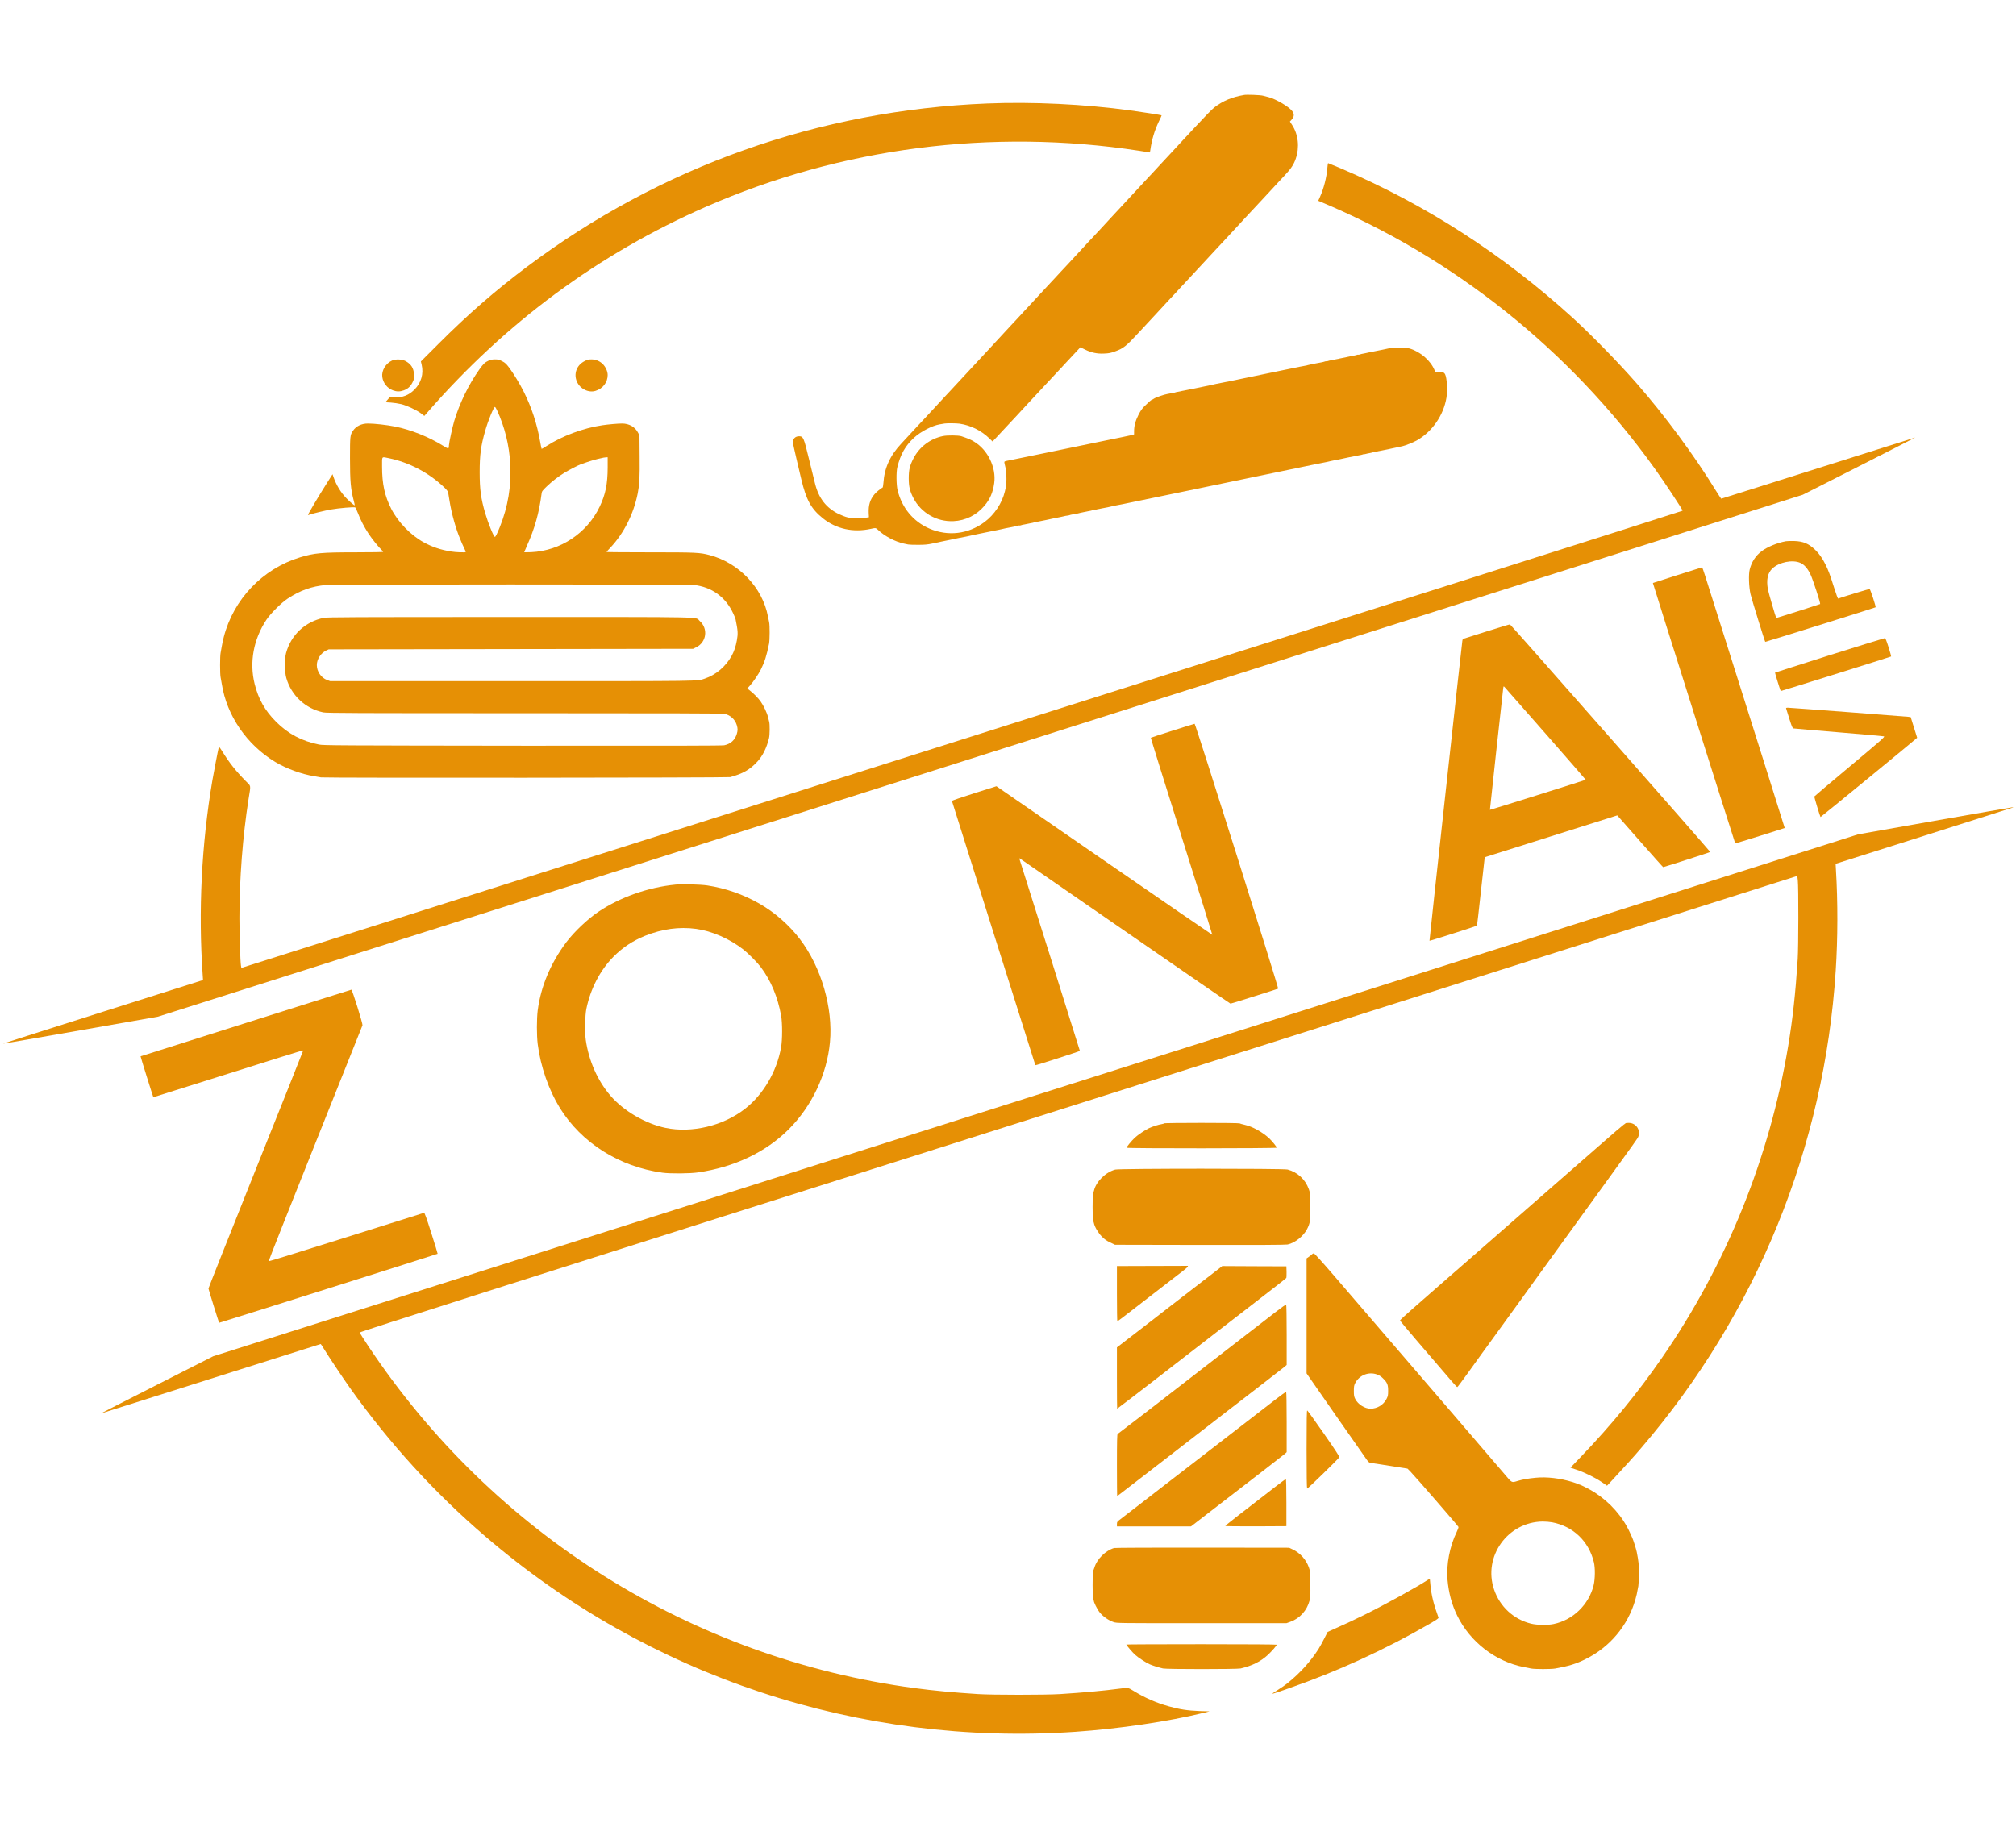 <?xml version="1.0" standalone="no"?>
<!DOCTYPE svg PUBLIC "-//W3C//DTD SVG 20010904//EN"
 "http://www.w3.org/TR/2001/REC-SVG-20010904/DTD/svg10.dtd">
<svg version="1.0" xmlns="http://www.w3.org/2000/svg"
 width="32" height="29" viewBox="0 0 3646 2968"
 preserveAspectRatio="xMidYMid meet">

<g transform="translate(0,2968) scale(0.1,-0.1)"
fill="#e69005" stroke="none">
<path d="M22500 29643 c-217 -37 -383 -106 -538 -225 -43 -33 -190 -184 -342
-349 -31 -34 -227 -244 -260 -279 -14 -15 -49 -53 -79 -86 -30 -32 -107 -115
-171 -184 -64 -69 -141 -152 -171 -184 -30 -33 -65 -71 -79 -86 -14 -14 -72
-77 -130 -139 -58 -62 -116 -125 -130 -140 -14 -15 -70 -75 -125 -135 -55 -59
-111 -120 -125 -135 -72 -77 -238 -257 -260 -280 -14 -15 -77 -83 -140 -152
-64 -68 -147 -158 -185 -199 -39 -41 -77 -82 -85 -90 -8 -9 -60 -65 -115 -125
-55 -59 -111 -120 -125 -135 -14 -14 -70 -75 -125 -135 -55 -60 -109 -118
-121 -129 -11 -12 -49 -52 -84 -91 -58 -64 -283 -306 -321 -345 -8 -9 -68 -73
-132 -143 -63 -69 -124 -134 -134 -144 -10 -11 -63 -68 -118 -128 -55 -60
-109 -118 -121 -129 -11 -12 -49 -52 -84 -91 -35 -38 -95 -104 -134 -145 -39
-42 -116 -125 -171 -185 -55 -60 -107 -116 -115 -124 -16 -17 -78 -84 -270
-291 -63 -68 -147 -158 -186 -200 -39 -41 -102 -109 -139 -150 -38 -41 -72
-77 -75 -80 -3 -3 -60 -63 -125 -135 -65 -71 -121 -132 -125 -135 -4 -3 -60
-63 -125 -135 -66 -71 -124 -134 -131 -140 -6 -5 -62 -66 -125 -135 -63 -69
-142 -154 -176 -190 -205 -217 -309 -445 -326 -715 -3 -44 -10 -81 -15 -83
-24 -8 -114 -82 -147 -122 -78 -93 -110 -196 -104 -334 l4 -81 -80 -12 c-101
-14 -231 -10 -315 12 -36 9 -105 36 -155 60 -224 110 -360 286 -425 550 -17
66 -66 268 -111 450 -92 381 -102 404 -177 405 -67 0 -112 -44 -112 -109 0
-16 29 -152 65 -302 36 -151 75 -314 86 -364 90 -379 179 -539 392 -710 241
-193 548 -260 867 -190 88 20 89 20 133 -22 115 -110 308 -211 462 -244 28 -6
64 -13 80 -17 17 -4 98 -6 180 -6 118 0 173 5 255 23 58 13 125 27 150 32 25
5 86 17 135 28 126 27 289 60 328 66 17 3 39 8 47 10 8 2 26 6 40 9 14 3 79
17 145 31 141 30 209 44 250 51 17 2 37 7 45 9 8 2 31 7 50 10 19 3 49 10 65
14 17 5 48 12 70 16 80 14 90 16 105 20 8 3 33 7 54 11 22 3 50 10 64 15 14 5
27 7 29 5 3 -3 15 -1 28 4 13 5 42 12 66 15 24 4 46 8 49 10 3 2 25 6 50 10
25 4 47 8 51 10 3 2 21 7 40 10 19 3 41 8 49 10 8 2 31 7 50 10 19 3 42 8 50
10 8 2 31 7 50 10 19 3 43 8 52 11 9 3 27 7 40 9 13 3 34 7 48 10 14 3 36 7
50 10 14 3 36 7 50 10 14 3 35 7 48 10 13 2 31 7 40 9 9 3 34 8 55 10 21 3 41
7 45 10 4 2 23 7 42 10 66 10 142 26 148 30 4 2 27 7 52 11 25 4 47 8 50 10 3
2 25 6 49 10 24 3 53 10 66 15 13 5 25 7 28 4 2 -2 15 0 29 5 14 5 42 12 64
15 21 4 46 8 54 11 15 4 25 6 105 20 22 4 54 11 70 16 17 4 45 11 62 14 44 7
201 39 348 70 66 14 129 28 140 29 11 2 90 18 175 36 85 18 216 45 290 60 74
15 203 42 285 59 83 17 218 45 300 62 83 17 191 40 240 50 50 11 113 24 140
29 28 5 91 18 140 29 50 10 158 33 240 50 83 17 215 44 295 61 80 17 213 44
295 61 234 48 421 87 530 110 55 12 118 25 140 29 22 4 65 13 95 19 30 6 69
14 85 17 17 2 37 7 45 9 8 2 31 7 50 10 19 3 49 10 65 15 17 5 50 12 75 16 25
4 47 8 50 9 3 0 21 4 40 8 19 4 44 9 55 12 93 20 168 36 201 41 21 3 41 7 44
9 3 2 25 6 49 10 24 3 54 10 67 15 13 5 24 8 24 5 0 -2 14 0 32 5 17 5 49 12
71 15 21 4 50 11 64 16 14 5 28 7 30 5 3 -3 15 -1 28 4 13 5 42 12 66 15 24 4
46 8 49 10 3 2 23 6 45 9 22 4 47 8 55 11 8 2 26 6 40 9 14 2 59 12 100 21 41
9 93 21 115 25 57 13 190 66 255 102 281 157 488 457 540 778 21 134 8 356
-25 420 -20 38 -63 54 -125 45 l-50 -7 -16 37 c-72 174 -254 332 -449 391 -63
19 -265 26 -335 12 -19 -4 -89 -19 -155 -33 -158 -33 -213 -44 -255 -51 -19
-3 -37 -7 -40 -9 -3 -2 -25 -6 -49 -10 -24 -3 -54 -11 -68 -16 -14 -5 -28 -7
-30 -5 -3 3 -15 1 -27 -4 -13 -4 -40 -11 -62 -14 -21 -4 -46 -8 -54 -11 -8 -2
-27 -6 -43 -9 -15 -3 -35 -7 -45 -10 -9 -3 -34 -7 -56 -11 -21 -3 -41 -7 -45
-9 -3 -3 -26 -7 -51 -11 -25 -4 -47 -8 -50 -10 -3 -2 -25 -6 -49 -10 -24 -3
-53 -10 -66 -15 -13 -5 -25 -7 -28 -4 -2 2 -15 0 -29 -5 -14 -5 -40 -12 -59
-15 -62 -10 -241 -46 -248 -50 -3 -2 -22 -7 -41 -10 -36 -5 -134 -25 -375 -75
-77 -16 -207 -43 -290 -60 -82 -17 -215 -44 -295 -61 -296 -62 -617 -128 -663
-135 -18 -3 -41 -9 -52 -12 -11 -3 -29 -7 -40 -9 -11 -2 -76 -15 -145 -30 -69
-14 -134 -28 -145 -30 -11 -1 -52 -10 -91 -18 -39 -9 -88 -18 -110 -22 -21 -3
-42 -8 -45 -10 -4 -2 -25 -6 -47 -9 -23 -3 -52 -9 -66 -15 -15 -5 -26 -8 -26
-5 0 2 -14 0 -32 -5 -17 -5 -49 -12 -71 -15 -60 -9 -216 -63 -247 -85 -15 -11
-32 -20 -37 -20 -10 0 -61 -44 -135 -117 -42 -41 -72 -84 -109 -157 -55 -109
-78 -196 -79 -292 l0 -61 -42 -12 c-24 -6 -101 -23 -173 -37 -71 -14 -191 -39
-265 -54 -74 -15 -205 -42 -290 -60 -85 -18 -216 -45 -290 -60 -74 -15 -205
-42 -290 -60 -85 -18 -216 -45 -290 -60 -481 -100 -525 -109 -565 -116 -16 -2
-37 -7 -45 -9 -8 -2 -31 -7 -50 -10 -19 -3 -39 -10 -43 -14 -5 -5 -2 -33 7
-62 21 -78 28 -141 28 -253 -1 -102 -3 -119 -28 -223 -51 -214 -190 -423 -369
-556 -295 -219 -660 -262 -995 -118 -290 125 -496 372 -576 691 -24 93 -27
335 -5 420 57 233 145 388 302 533 119 110 328 219 465 242 21 3 62 10 89 15
44 7 213 5 270 -3 201 -30 392 -124 538 -266 l58 -56 62 65 c53 56 258 276
337 361 14 15 70 76 125 135 55 60 109 118 120 130 65 69 155 165 260 279 66
71 152 163 191 205 39 41 97 104 130 139 32 35 70 76 84 91 14 14 70 75 125
134 55 59 112 121 127 136 l27 29 88 -43 c109 -54 216 -76 333 -71 104 5 121
9 211 41 145 52 199 95 419 334 125 135 126 136 266 286 66 71 149 161 184
199 35 39 73 79 84 91 12 11 66 69 121 129 55 60 107 116 115 125 8 8 46 49
84 90 107 115 298 321 326 351 14 15 71 76 125 135 55 60 114 122 130 140 17
17 75 80 130 139 55 60 111 121 125 135 14 15 70 76 125 135 55 60 107 116
115 125 8 8 46 49 84 90 38 41 101 109 140 150 39 42 123 132 186 200 64 69
147 159 185 200 39 41 95 102 126 135 109 116 159 192 194 296 71 207 46 436
-66 609 l-40 62 31 34 c49 56 52 104 8 159 -61 78 -292 213 -423 248 -33 8
-80 21 -105 27 -44 12 -292 22 -340 13z"/>
<path d="M17855 29489 c-3043 -122 -5909 -1140 -8330 -2958 -572 -430 -1058
-853 -1597 -1392 l-316 -316 14 -59 c39 -165 -9 -329 -130 -450 -102 -102
-217 -147 -365 -142 l-84 2 -38 -44 -39 -45 98 -6 c53 -4 138 -16 187 -28 104
-25 283 -109 365 -172 l54 -42 56 64 c1414 1625 3096 2867 5030 3716 2442
1072 5170 1426 7840 1017 91 -14 172 -27 181 -30 13 -4 18 5 23 43 26 186 75
350 152 512 31 62 54 114 52 116 -5 5 -376 63 -568 89 -833 113 -1763 158
-2585 125z"/>
<path d="M24006 28323 c-13 -169 -66 -376 -135 -527 l-30 -67 37 -16 c2400
-999 4505 -2677 6038 -4813 187 -260 514 -755 514 -777 0 -4 -5865 -1867
-13033 -4139 l-13032 -4131 -7 41 c-12 71 -28 571 -28 862 0 704 60 1480 165
2149 43 269 49 227 -48 325 -183 185 -300 333 -433 549 -40 63 -53 79 -57 65
-10 -31 -95 -471 -116 -599 -197 -1164 -256 -2367 -175 -3521 l6 -90 -1811
-574 c-996 -316 -1809 -575 -1807 -577 1 -2 632 107 1402 242 l1399 246 14875
4720 14875 4721 1017 516 c559 284 1016 517 1015 519 -1 1 -789 -248 -1751
-553 -962 -305 -1752 -554 -1756 -554 -4 0 -49 68 -101 152 -392 638 -916
1347 -1428 1933 -330 377 -820 879 -1161 1190 -1262 1147 -2658 2047 -4194
2702 -121 51 -223 93 -226 93 -4 0 -10 -39 -14 -87z"/>
<path d="M7090 24839 c-114 -52 -192 -182 -176 -297 15 -110 89 -203 193 -242
68 -25 128 -25 195 0 76 28 122 71 159 145 29 60 31 70 27 144 -7 115 -55 189
-158 243 -63 32 -177 36 -240 7z"/>
<path d="M8842 24840 c-72 -33 -97 -56 -170 -158 -193 -271 -358 -608 -456
-933 -35 -117 -95 -395 -97 -447 -1 -65 -7 -65 -104 -5 -261 162 -581 290
-870 348 -151 30 -374 55 -490 55 -118 0 -215 -47 -272 -132 -51 -75 -53 -97
-53 -494 0 -422 13 -564 69 -774 11 -41 18 -76 16 -79 -6 -6 -85 60 -149 126
-102 104 -186 243 -235 387 l-17 49 -101 -159 c-160 -253 -343 -562 -343 -578
0 -3 18 1 40 9 54 19 267 70 370 89 147 26 428 50 446 38 5 -4 27 -52 49 -107
49 -126 110 -244 189 -365 61 -94 188 -252 240 -299 14 -14 26 -28 26 -33 0
-4 -226 -8 -502 -8 -613 0 -743 -12 -1002 -91 -677 -207 -1202 -756 -1379
-1441 -13 -51 -30 -127 -36 -168 -6 -41 -16 -94 -21 -118 -13 -55 -13 -389 0
-444 5 -24 15 -77 21 -118 90 -574 452 -1102 969 -1413 200 -120 474 -220 700
-256 41 -7 98 -17 125 -22 61 -12 7354 -7 7400 5 227 60 360 136 492 280 98
107 169 250 212 429 13 56 15 251 2 293 -5 16 -14 54 -21 84 -17 74 -80 208
-134 283 -43 61 -124 143 -201 203 l-40 31 49 54 c60 67 153 203 196 289 68
135 104 248 149 468 13 65 14 327 2 385 -5 23 -15 71 -22 107 -98 521 -525
970 -1056 1110 -176 47 -247 50 -1080 50 -431 0 -783 3 -783 6 0 4 30 39 68
78 246 261 423 614 496 986 31 160 38 284 34 665 l-3 380 -25 48 c-53 104
-161 167 -289 167 -75 0 -248 -15 -356 -31 -343 -50 -729 -194 -1009 -375 -48
-31 -88 -55 -90 -53 -3 2 -14 58 -26 124 -58 329 -154 623 -297 909 -67 136
-187 333 -262 433 -56 74 -76 93 -129 120 -54 28 -74 33 -130 33 -45 0 -81 -7
-110 -20z m148 -902 c139 -303 220 -632 238 -968 21 -399 -40 -771 -187 -1139
-51 -125 -78 -181 -91 -181 -21 0 -120 242 -174 425 -79 270 -101 433 -101
745 0 314 22 478 101 752 51 180 153 428 175 428 5 0 23 -28 39 -62z m-1962
-864 c372 -76 731 -265 1009 -532 34 -32 64 -70 67 -83 3 -13 14 -85 26 -158
37 -232 117 -516 195 -696 7 -16 21 -50 31 -75 10 -25 30 -68 45 -97 14 -29
24 -55 21 -58 -11 -10 -175 -5 -265 10 -185 30 -341 82 -495 167 -234 128
-463 365 -585 603 -120 235 -167 451 -167 767 0 194 -12 179 118 152z m3962
-166 c-1 -304 -39 -490 -145 -713 -229 -479 -709 -797 -1237 -822 -71 -3 -128
-3 -128 -1 0 3 23 57 51 119 140 312 218 590 264 941 5 42 13 53 93 130 98 94
203 175 322 249 79 48 255 139 295 152 11 3 63 21 115 40 52 18 136 43 185 55
120 28 126 29 158 31 l27 1 0 -182z m1558 -2128 c322 -35 575 -218 712 -514
21 -44 40 -92 43 -106 43 -212 46 -256 23 -385 -20 -108 -49 -196 -92 -274
-107 -195 -286 -347 -488 -415 -142 -48 19 -46 -3488 -46 l-3287 0 -56 21
c-107 40 -185 153 -185 269 0 107 72 218 170 264 l45 21 3295 5 3295 5 58 29
c185 90 217 338 61 475 -89 78 244 71 -3435 71 -2843 0 -3307 -2 -3366 -15
-336 -71 -588 -307 -679 -635 -29 -101 -27 -349 4 -453 91 -317 346 -554 668
-622 60 -13 553 -15 3636 -15 2619 0 3581 -3 3620 -11 107 -23 191 -100 223
-204 19 -63 19 -97 0 -160 -34 -111 -110 -180 -227 -205 -39 -8 -986 -10
-3648 -8 -3349 4 -3601 5 -3680 21 -312 63 -558 193 -776 411 -204 205 -320
410 -389 686 -97 392 -21 806 213 1160 74 112 270 308 383 382 226 149 438
225 694 247 142 13 6537 13 6653 1z"/>
<path d="M10569 24827 c-140 -72 -198 -229 -135 -370 57 -131 211 -206 337
-166 133 41 218 154 219 286 0 65 -35 144 -87 197 -54 55 -129 86 -207 86 -53
0 -75 -6 -127 -33z"/>
<path d="M17052 23473 c-230 -48 -426 -198 -531 -403 -69 -135 -86 -206 -86
-365 1 -150 20 -227 86 -356 138 -266 420 -428 722 -415 219 10 415 107 559
276 103 120 155 242 179 412 39 284 -118 606 -368 753 -67 39 -106 55 -228 96
-54 17 -255 19 -333 2z"/>
<path d="M32299 21571 c-158 -29 -337 -103 -439 -180 -108 -81 -181 -192 -216
-331 -23 -89 -15 -318 15 -447 20 -87 256 -852 266 -862 4 -3 1974 613 1996
625 10 6 -95 327 -108 331 -8 3 -499 -147 -568 -173 -7 -3 -34 69 -75 198 -74
235 -105 318 -156 419 -55 112 -116 198 -186 265 -117 112 -216 154 -378 159
-58 2 -126 0 -151 -4z m259 -391 c73 -31 135 -102 187 -213 43 -91 183 -522
173 -532 -5 -5 -792 -255 -794 -252 -11 15 -137 448 -150 513 -33 177 -6 302
81 383 124 114 361 162 503 101z"/>
<path d="M30335 20958 c-242 -77 -441 -141 -442 -142 -3 -2 1484 -4706 1489
-4711 3 -3 888 273 895 279 2 2 -565 1797 -1443 4574 -24 78 -48 141 -52 141
-4 -1 -205 -64 -447 -141z"/>
<path d="M26875 19936 l-420 -133 -8 -34 c-8 -38 -598 -5421 -594 -5425 5 -5
850 265 857 273 4 4 37 284 73 622 37 338 68 615 69 616 2 1 542 172 1200 379
l1197 378 34 -39 c19 -21 204 -231 412 -468 208 -236 380 -429 384 -429 37 7
851 269 851 274 0 12 -3609 4115 -3622 4117 -7 1 -202 -58 -433 -131z m1080
-1849 c400 -456 725 -830 723 -831 -7 -7 -1730 -548 -1732 -544 -2 2 218 2019
239 2187 7 52 7 53 25 35 9 -11 345 -392 745 -847z"/>
<path d="M33085 19508 c-539 -171 -982 -312 -983 -314 -4 -3 96 -326 103 -333
4 -3 1975 614 1996 625 4 2 -17 77 -45 166 -43 134 -55 163 -72 165 -10 0
-460 -139 -999 -309z"/>
<path d="M32302 18548 c3 -7 29 -91 58 -186 45 -143 58 -173 75 -177 11 -2
378 -34 815 -70 437 -36 807 -69 821 -73 24 -6 -25 -50 -613 -542 -352 -294
-642 -540 -645 -546 -4 -10 102 -361 112 -372 3 -4 1682 1373 1723 1413 l24
22 -58 186 -58 186 -41 6 c-57 7 -2144 165 -2184 165 -22 0 -32 -4 -29 -12z"/>
<path d="M21207 18145 c-213 -67 -391 -125 -394 -129 -3 -3 247 -805 555
-1783 309 -977 559 -1779 557 -1781 -2 -2 -881 602 -1954 1342 l-1950 1345
-403 -127 c-222 -71 -402 -133 -402 -138 2 -11 1506 -4778 1509 -4781 5 -7
805 252 805 259 0 7 -1038 3305 -1085 3446 -11 33 -11 41 -1 35 7 -5 865 -597
1906 -1317 1042 -720 1898 -1309 1904 -1309 14 0 847 263 862 271 13 8 -1495
4792 -1511 4791 -5 0 -185 -56 -398 -124z"/>
<path d="M34990 16514 l-1385 -245 -14875 -4720 -14875 -4721 -1017 -516
c-559 -284 -1016 -517 -1015 -519 1 -1 895 282 1987 628 1092 346 1987 629
1990 629 3 0 28 -37 55 -82 81 -134 352 -540 475 -713 708 -995 1525 -1893
2443 -2681 2952 -2538 6772 -3805 10672 -3539 787 54 1693 188 2320 343 l110
27 -185 6 c-211 8 -361 31 -555 86 -225 63 -436 156 -635 279 -99 61 -97 60
-260 39 -278 -37 -651 -71 -1065 -97 -265 -17 -1225 -17 -1490 0 -453 29 -801
62 -1145 108 -4033 539 -7627 2792 -9887 6198 -80 120 -146 225 -147 234 -1
13 2632 851 12999 4137 l13000 4122 9 -81 c14 -130 12 -1204 -2 -1426 -40
-621 -90 -1076 -173 -1575 -336 -2018 -1120 -3953 -2282 -5635 -443 -640 -911
-1211 -1467 -1791 l-188 -196 111 -37 c147 -50 334 -141 454 -223 l97 -66 74
79 c256 276 405 441 540 599 2090 2435 3316 5444 3522 8640 38 586 39 1237 4
1820 l-6 111 1588 503 c874 277 1598 507 1609 512 l20 8 -20 -1 c-11 0 -643
-110 -1405 -244z"/>
<path d="M12217 15360 c-493 -48 -1003 -228 -1395 -492 -197 -133 -438 -362
-580 -550 -283 -377 -460 -798 -517 -1231 -20 -153 -20 -459 0 -614 51 -403
199 -827 400 -1153 393 -633 1075 -1064 1855 -1171 141 -20 497 -17 645 5 655
95 1221 364 1636 776 420 418 696 999 749 1580 58 618 -158 1358 -542 1862
-193 254 -454 483 -729 641 -295 169 -615 281 -949 332 -124 18 -449 27 -573
15z m373 -801 c283 -38 608 -180 855 -374 92 -72 250 -232 316 -320 180 -239
304 -535 366 -875 24 -134 24 -438 -1 -575 -79 -439 -321 -852 -651 -1110
-395 -309 -962 -445 -1439 -346 -365 77 -759 307 -997 584 -232 271 -390 627
-445 1007 -20 138 -14 440 10 560 75 366 248 700 491 946 167 168 349 288 574
379 310 124 616 165 921 124z"/>
<path d="M4445 12857 c-1045 -330 -1901 -601 -1903 -603 -3 -2 226 -736 231
-740 1 -1 605 189 1342 422 737 233 1346 424 1354 424 8 0 11 -7 8 -17 -2 -10
-387 -975 -856 -2146 -468 -1170 -851 -2134 -851 -2143 0 -13 187 -615 193
-620 3 -3 3948 1243 3952 1248 2 2 -49 170 -114 373 -87 275 -121 369 -132
368 -7 -2 -641 -201 -1408 -443 -767 -242 -1398 -437 -1402 -433 -4 4 375 962
842 2128 467 1166 852 2130 855 2141 7 27 -186 644 -201 643 -5 -1 -865 -271
-1910 -602z"/>
<path d="M21050 11041 c0 -4 -19 -11 -42 -14 -55 -8 -157 -41 -228 -73 -69
-32 -202 -121 -255 -171 -64 -60 -156 -173 -150 -183 9 -15 2715 -13 2715 1 0
17 -83 119 -136 169 -121 113 -304 214 -444 245 -41 9 -83 21 -92 26 -23 12
-1368 12 -1368 0z"/>
<path d="M29398 11043 c-1 -5 -15 -15 -30 -23 -14 -8 -217 -181 -449 -385
-408 -356 -931 -814 -1938 -1695 -261 -228 -493 -431 -515 -450 -23 -19 -151
-131 -286 -249 -269 -235 -269 -235 -617 -540 -134 -117 -243 -218 -243 -224
0 -7 132 -165 293 -353 493 -574 537 -625 636 -741 53 -62 101 -113 106 -112
6 0 83 102 172 227 90 125 210 292 268 372 58 80 183 252 278 383 192 267 286
396 436 602 56 77 133 185 173 240 39 55 88 123 108 150 21 28 133 183 250
345 117 162 241 333 275 380 84 115 485 669 623 860 61 85 234 324 383 530
150 206 283 393 296 415 71 123 -18 275 -161 275 -30 0 -56 -3 -58 -7z"/>
<path d="M20169 10205 c-176 -48 -349 -221 -384 -382 -3 -18 -11 -33 -16 -33
-5 0 -9 -108 -9 -260 0 -145 4 -260 9 -260 5 0 12 -15 15 -34 13 -67 76 -174
142 -242 50 -50 86 -76 152 -107 l87 -42 1535 -3 c1072 -2 1551 1 1587 8 130
27 283 148 350 275 57 110 65 160 61 424 -3 217 -5 241 -27 301 -63 177 -204
308 -384 356 -74 20 -3047 19 -3118 -1z"/>
<path d="M23729 8674 c-7 -9 -32 -29 -56 -45 l-43 -30 0 -1040 0 -1040 526
-757 c290 -416 544 -780 565 -808 35 -48 41 -52 91 -58 29 -4 105 -15 168 -25
63 -11 196 -32 295 -47 l180 -28 50 -50 c83 -84 867 -988 872 -1005 2 -9 -11
-48 -30 -86 -129 -264 -192 -593 -168 -872 22 -238 77 -445 174 -643 233 -478
691 -833 1207 -934 47 -9 107 -21 133 -26 65 -13 359 -13 433 0 245 44 379 85
549 170 440 218 762 602 899 1070 23 81 32 119 56 254 5 33 10 136 10 230 0
159 -5 209 -39 384 -10 52 -62 216 -81 257 -5 11 -24 54 -43 95 -130 287 -358
546 -638 726 -82 53 -261 144 -282 144 -7 0 -17 4 -22 8 -6 5 -48 21 -95 35
-222 69 -465 98 -667 78 -135 -13 -232 -30 -323 -57 -115 -34 -101 -41 -236
118 -114 135 -354 414 -933 1088 -140 162 -360 419 -490 570 -130 151 -376
437 -546 635 -566 658 -747 869 -1108 1289 -228 265 -365 416 -376 416 -10 0
-24 -7 -32 -16z m1178 -2176 c39 -14 74 -37 108 -72 75 -75 90 -113 90 -222 0
-81 -3 -97 -30 -149 -54 -106 -168 -175 -289 -175 -103 0 -226 78 -276 176
-21 42 -25 63 -25 144 0 80 4 102 24 142 75 146 246 213 398 156z m3164 -2673
c381 -73 662 -341 755 -722 25 -103 23 -303 -5 -418 -86 -349 -372 -627 -723
-700 -106 -23 -300 -20 -406 6 -316 77 -567 308 -672 620 -201 596 246 1220
880 1228 52 0 129 -6 171 -14z"/>
<path d="M20833 8462 l-633 -2 0 -500 c0 -275 3 -500 8 -500 4 0 107 78 229
173 121 94 283 220 360 278 76 59 221 171 323 250 102 79 226 174 275 212 83
64 105 89 80 91 -5 1 -295 0 -642 -2z"/>
<path d="M21730 8170 c-206 -159 -476 -367 -599 -462 -123 -95 -242 -188 -265
-206 -48 -37 -478 -369 -590 -455 l-76 -58 0 -555 c0 -304 2 -554 4 -554 4 0
390 296 698 534 64 50 217 169 340 263 334 258 482 373 818 633 168 129 355
274 415 320 408 314 781 604 788 614 4 6 6 56 5 111 l-3 100 -580 2 -580 3
-375 -290z"/>
<path d="M23059 7620 c-107 -83 -214 -166 -239 -185 -25 -19 -121 -93 -214
-165 -158 -123 -621 -480 -732 -566 -98 -75 -559 -432 -1102 -853 -301 -232
-553 -425 -559 -428 -10 -4 -13 -126 -13 -564 0 -307 2 -559 5 -559 3 0 99 73
214 163 115 89 332 257 482 372 521 403 775 599 989 765 118 92 238 184 266
206 28 21 87 66 130 100 43 33 264 203 489 377 226 174 429 333 453 352 l42
36 0 544 c0 310 -4 546 -9 549 -5 3 -96 -62 -202 -144z"/>
<path d="M23062 6042 c-212 -164 -509 -394 -927 -716 -154 -119 -361 -279
-460 -355 -172 -133 -690 -533 -785 -606 -25 -19 -160 -124 -300 -232 -141
-109 -286 -220 -322 -248 -64 -48 -67 -52 -68 -92 l0 -43 669 0 669 0 49 37
c26 20 197 151 378 292 463 358 588 454 940 725 171 132 322 250 338 264 l27
26 0 542 c0 310 -4 545 -9 548 -5 3 -94 -60 -199 -142z"/>
<path d="M23630 5146 c0 -457 4 -707 10 -711 10 -6 563 534 581 566 6 13 -58
112 -279 430 -158 227 -293 414 -300 417 -9 3 -12 -150 -12 -702z"/>
<path d="M23060 4464 c-102 -80 -228 -177 -280 -217 -349 -267 -620 -480 -620
-488 0 -5 226 -8 553 -7 l552 3 0 424 c0 275 -4 425 -10 427 -5 1 -93 -62
-195 -142z"/>
<path d="M20148 3360 c-154 -47 -309 -199 -354 -350 -10 -33 -21 -60 -26 -60
-4 0 -8 -117 -8 -260 0 -167 4 -260 10 -260 6 0 10 -7 10 -16 0 -36 63 -163
110 -221 58 -72 160 -143 247 -172 62 -21 66 -21 1595 -21 l1533 0 68 24 c174
62 304 205 351 386 15 55 17 103 14 300 -3 216 -5 240 -27 300 -50 141 -157
260 -291 324 l-65 31 -1570 2 c-863 1 -1582 -2 -1597 -7z"/>
<path d="M25810 2776 c-163 -110 -774 -447 -1127 -621 -201 -100 -299 -145
-610 -285 l-62 -28 -66 -129 c-36 -70 -80 -151 -98 -178 -145 -227 -337 -440
-556 -615 -58 -47 -111 -83 -246 -169 -68 -44 -47 -38 261 70 896 312 1752
705 2557 1172 117 68 157 96 153 107 -89 247 -127 400 -146 589 -5 57 -10 105
-10 107 0 9 -18 2 -50 -20z"/>
<path d="M20370 1614 c0 -13 114 -146 159 -186 61 -54 193 -140 262 -171 57
-25 154 -55 242 -76 67 -15 1338 -15 1404 0 212 50 363 126 492 245 69 63 161
169 161 185 0 5 -510 9 -1360 9 -748 0 -1360 -3 -1360 -6z"/>
</g>
</svg>
